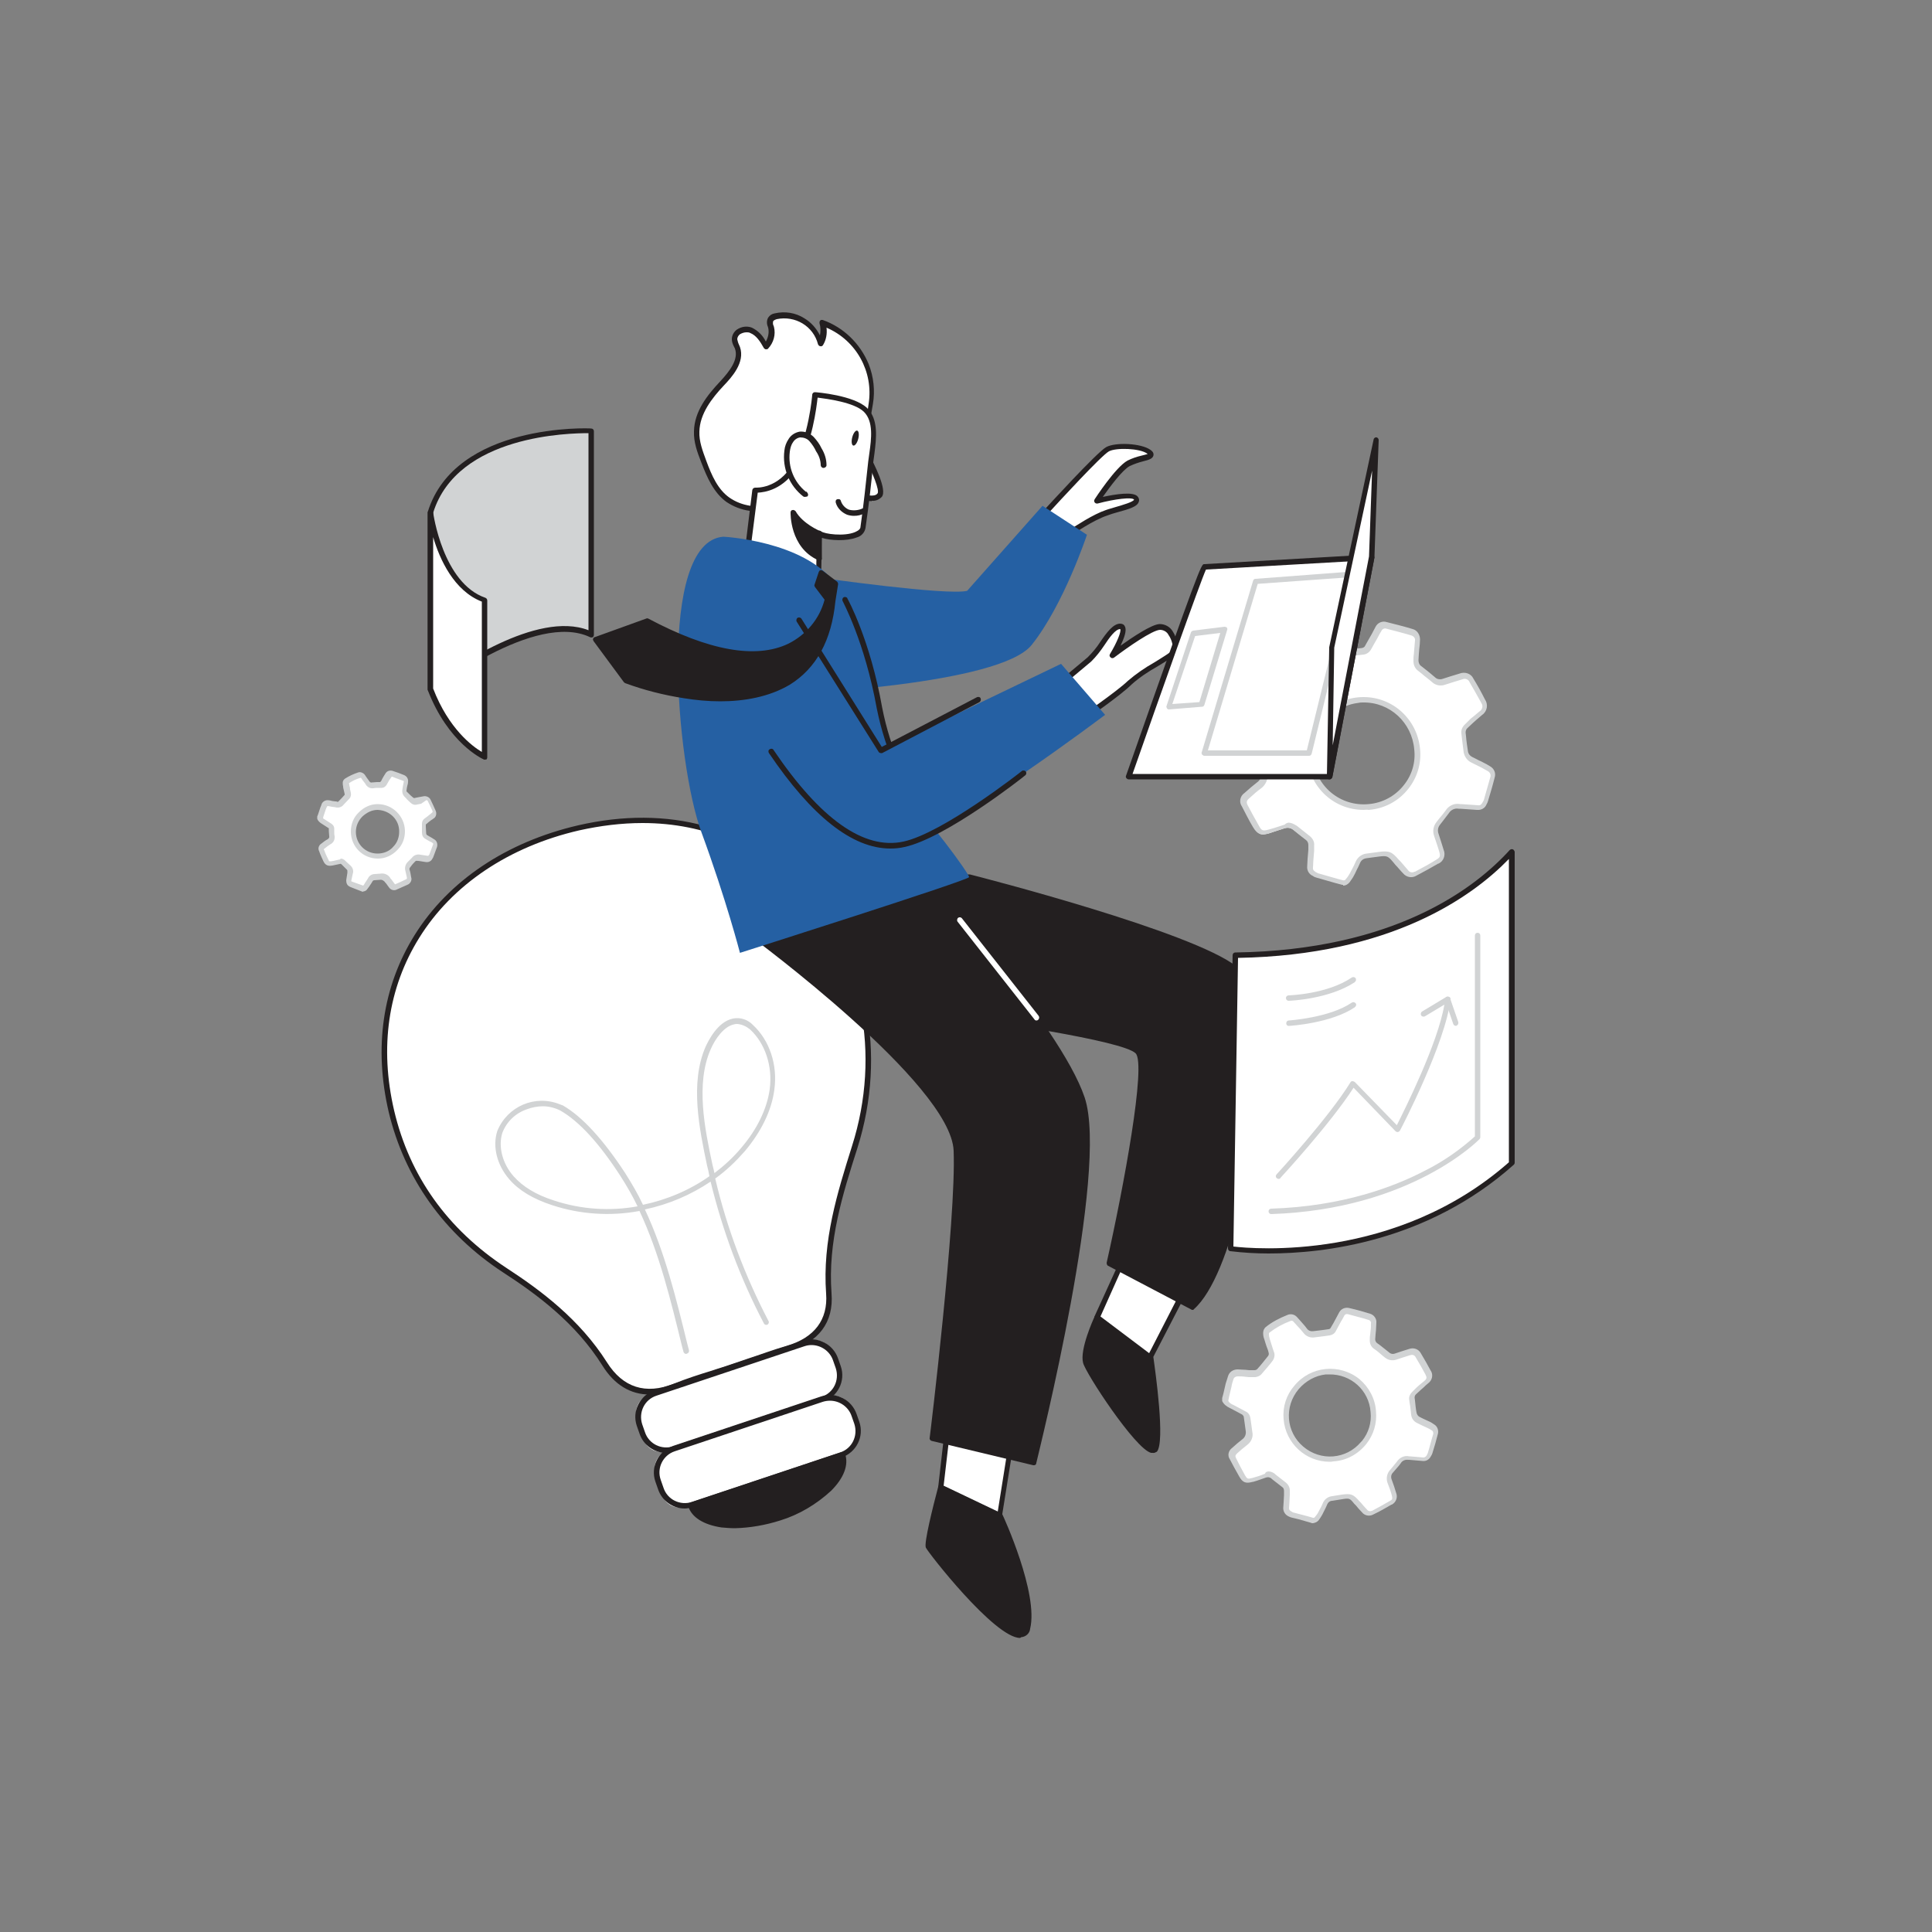 <svg transform="scale(1)" version="1.1" id="Layer_1" xmlns="http://www.w3.org/2000/svg" xmlns:xlink="http://www.w3.org/1999/xlink" x="0px" y="0px" viewBox="0 0 500 500" xml:space="preserve" class="show_show__wrapper__graphic__5Waiy "><rect x="0" y="0" width="500" height="500" fill="#808080" stroke="none"/><title>React</title><style type="text/css">
	.st0{fill:#FFFFFF;}
	.st1{fill:#D1D3D4;}
	.st2{fill:#231F20;}
	.st3{fill:#2560a3;}
</style><g id="Gears"><path class="st0" d="M319.5,189.6c0.4-1.5,0.7-3,1.1-4.5c0.2-0.8,0.4-1.6,0.7-2.3c0.3-1,1.2-1.7,2.2-1.6c1.2,0,2.4,0.2,3.6,0.3
		c0.6,0.1,1.3,0.1,1.9,0.1c0.5,0,0.9-0.2,1.3-0.5c1.2-1.4,2.4-2.9,3.6-4.3c0.4-0.6,0.5-1.3,0.2-1.9c-0.4-1.4-0.9-2.8-1.3-4.2
		c-0.2-0.5-0.3-1.1-0.3-1.7c0-0.4,0.2-0.8,0.5-1.1c2.1-1.6,4.3-2.9,6.8-3.8c0.7-0.3,1.6-0.1,2.1,0.6c1,1.2,2.1,2.3,3,3.5
		c0.7,0.9,1.8,1.4,2.9,1.2c1.5-0.2,3.1-0.4,4.7-0.6c0.6-0.1,1.1-0.5,1.3-1c0.5-0.9,0.9-1.8,1.4-2.6s0.8-1.5,1.2-2.2
		c0.4-0.8,1.3-1.2,2.1-0.9c2.2,0.6,4.5,1.1,6.7,1.8c0.9,0.3,1.4,1.1,1.4,2c0,1.2-0.2,2.4-0.3,3.6c0,0.6-0.1,1.1-0.1,1.7
		c0,0.7,0.3,1.5,0.9,1.9c1.2,1,2.5,1.9,3.7,3c0.7,0.6,1.7,0.8,2.6,0.5c1.5-0.5,3-1,4.5-1.4c1-0.4,2.2,0,2.7,1c1,1.8,2,3.6,3,5.4
		c0.7,1,0.5,2.4-0.4,3.1c0,0-0.1,0-0.1,0.1c-0.7,0.7-1.5,1.3-2.3,2c-0.5,0.5-1.1,1-1.6,1.5c-0.4,0.4-0.7,1.1-0.6,1.7
		c0.2,1.6,0.3,3.2,0.6,4.9c0.1,0.9,0.7,1.6,1.5,2c0.9,0.5,1.9,0.9,2.8,1.4c0.6,0.3,1.1,0.6,1.7,0.9c0.8,0.4,1.2,1.4,0.9,2.3
		c-0.6,2-1.1,4-1.7,6c-0.1,0.3-0.2,0.6-0.4,0.9c-0.3,0.7-1,1.1-1.8,1l-4.3-0.3c-0.1,0-0.2,0-0.3,0c-1.2-0.2-2.5,0.3-3.1,1.4
		c-0.7,1-1.5,1.9-2.3,2.9c-0.7,0.9-0.9,2.1-0.5,3.1c0.5,1.3,0.9,2.7,1.3,4s0.2,2.1-1.1,2.8c-1.8,1.1-3.7,2.1-5.6,3.1
		c-0.9,0.6-2,0.4-2.6-0.4c-0.8-0.9-1.6-1.8-2.4-2.8c-1.7-2-2.1-2.1-4.7-1.8l-3,0.4c-1,0.1-1.8,0.7-2.3,1.6c-0.5,1.1-1,2.2-1.6,3.2
		c-0.3,0.6-0.6,1.1-1,1.6c-0.4,0.5-1,0.7-1.6,0.6c-2.1-0.6-4.2-1.2-6.3-1.8c-0.3-0.1-0.6-0.2-0.8-0.4c-0.7-0.3-1.1-1-1-1.7
		c0.1-1.4,0.2-2.8,0.3-4.2c0-0.4,0-0.9,0-1.3c0-0.7-0.3-1.4-0.9-1.8c-1.2-0.9-2.4-1.9-3.6-2.8c-0.7-0.6-1.6-0.7-2.5-0.4
		c-1.3,0.4-2.7,0.9-4,1.3h-0.1c-1.8,0.5-2.4,0.3-3.3-1.3c-1-1.8-2-3.6-2.9-5.4c-0.6-0.8-0.4-2,0.4-2.6c0,0,0.1,0,0.1-0.1
		c1-0.9,2.1-1.8,3.1-2.7c1.1-0.8,1.6-2.1,1.4-3.4c-0.2-1.4-0.4-2.9-0.6-4.4c-0.1-0.6-0.4-1.2-1-1.4c-1.3-0.7-2.6-1.3-3.9-2
		c-0.9-0.3-1.6-1-2.1-1.8c0-0.2,0-0.4,0-0.5L319.5,189.6z M366.7,193.8c-0.6-7.6-7.4-13.3-15-12.7c-0.1,0-0.1,0-0.2,0
		c-7.5,0.9-13,7.5-12.5,15.1c0.7,7.6,7.3,13.2,14.9,12.6C362.9,208,367.6,199.9,366.7,193.8L366.7,193.8z"></path><path class="st1" d="M347.6,229c-0.2,0-0.4,0-0.6-0.1l-1.5-0.4l-4.9-1.4c-0.3-0.1-0.6-0.2-0.8-0.4c-1-0.4-1.6-1.4-1.5-2.5l0.1-1.9
		l0.2-2.4c0-0.4,0-0.8,0-1.2c0-0.5-0.2-1-0.6-1.3c-1.2-0.9-2.3-1.8-3.4-2.7l-0.2-0.1c-0.5-0.4-1.2-0.5-1.8-0.3
		c-0.9,0.3-1.9,0.6-2.8,0.9l-1.2,0.4l-0.2,0.1c-2.1,0.6-3,0.2-4.1-1.6s-2.1-3.9-2.9-5.4c-0.8-1.1-0.5-2.7,0.7-3.5
		c1.2-1.1,2.2-1.9,3.2-2.7c0.9-0.6,1.3-1.7,1.1-2.7c-0.1-0.9-0.3-1.8-0.4-2.7c-0.1-0.6-0.1-1.1-0.2-1.6c0-0.4-0.3-0.7-0.6-0.9
		l-1.5-0.8l-2.3-1.2c-1-0.4-1.9-1.2-2.4-2.2c0-0.1,0-0.1,0-0.2l0-0.5c0-0.1,0-0.2,0-0.2l0.3-1.2c0.3-1.1,0.5-2.2,0.8-3.4
		c0.2-0.8,0.5-1.6,0.7-2.4c0.3-1.3,1.5-2.2,2.9-2.1c0.8,0,1.6,0.1,2.4,0.2c0.4,0,0.8,0.1,1.2,0.1h0.5c0.4,0,0.9,0,1.3,0
		c0.3,0,0.6-0.1,0.8-0.3c1.3-1.5,2.5-3,3.6-4.3c0.2-0.4,0.3-0.9,0.1-1.3c-0.2-0.6-0.4-1.2-0.6-1.9c-0.2-0.8-0.5-1.6-0.7-2.3
		c-0.2-0.6-0.3-1.2-0.3-1.9c0-0.6,0.3-1.3,0.7-1.7c2.1-1.7,4.5-3,7-3.9c1-0.4,2.2-0.1,2.9,0.8c0.4,0.4,0.7,0.8,1.1,1.2
		c0.7,0.8,1.3,1.5,2,2.3c0.5,0.7,1.4,1.1,2.2,0.9c1-0.2,2-0.3,3-0.4l1.6-0.2c0.4-0.1,0.7-0.3,0.8-0.6c0.3-0.5,0.6-1.1,0.9-1.6
		l0.8-1.4c0.3-0.6,0.7-1.3,1-1.9c0.5-1,1.7-1.6,2.9-1.2c2.7,0.7,4.8,1.2,6.7,1.8c1.2,0.3,1.9,1.5,1.9,2.7c0,0.8-0.1,1.7-0.2,2.5
		c0,0.4-0.1,0.8-0.1,1.2s-0.1,1.1-0.1,1.7c0,0.5,0.2,1.1,0.6,1.4l0.9,0.7c1,0.8,1.9,1.5,2.8,2.3c0.5,0.5,1.3,0.6,1.9,0.4l2.2-0.7
		l2.3-0.7c1.3-0.5,2.9,0,3.5,1.3c1.1,1.8,2.1,3.6,3,5.4c0.9,1.3,0.6,3.1-0.7,4c-0.5,0.4-0.9,0.8-1.4,1.2l-0.9,0.8
		c-0.5,0.5-1.1,1-1.6,1.5c-0.3,0.3-0.4,0.7-0.4,1.1l0.1,0.9c0.1,1.3,0.3,2.6,0.5,3.9c0.1,0.7,0.5,1.2,1.1,1.5l1.2,0.6
		c0.5,0.3,1.1,0.5,1.6,0.8c0.6,0.3,1.2,0.6,1.8,1c1.1,0.6,1.6,1.8,1.2,3c-0.5,2-1.1,4-1.7,6c-0.1,0.3-0.2,0.6-0.4,0.9
		c-0.4,1-1.4,1.5-2.5,1.4l-4.3-0.3c-0.1,0-0.2,0-0.4,0c-1-0.2-2,0.3-2.5,1.1c-0.5,0.7-1.1,1.4-1.6,2.1c-0.2,0.3-0.5,0.6-0.7,0.9
		c-0.6,0.7-0.7,1.6-0.4,2.4c0.5,1.5,0.9,2.8,1.3,4.1c0.6,1.4,0,3-1.3,3.6c0,0,0,0-0.1,0c-1.7,1-3.5,2-5.6,3.1
		c-1.1,0.7-2.6,0.5-3.5-0.6c-0.7-0.7-1.3-1.5-2-2.2l-0.4-0.5c-1.5-1.8-1.7-1.9-4-1.6l-3,0.4c-0.8,0.1-1.4,0.5-1.7,1.2l-0.5,1.1
		c-0.4,0.7-0.7,1.5-1.1,2.2c-0.3,0.6-0.7,1.1-1.1,1.7c-0.4,0.5-1,0.9-1.7,0.9L347.6,229z M333.4,212.9c0.7,0,1.4,0.3,2,0.7l0.2,0.1
		c1.1,0.9,2.3,1.8,3.4,2.7c0.7,0.6,1.2,1.4,1.1,2.4c0,0.4,0,0.9,0,1.4l-0.2,2.4l-0.1,1.9c-0.1,0.5,0.2,0.9,0.6,1.1l0.1,0.1
		c0.2,0.1,0.4,0.2,0.6,0.3l4.9,1.4l1.5,0.4c0.3,0.1,0.7,0,0.8-0.3c0.4-0.4,0.7-0.9,1-1.4c0.4-0.7,0.7-1.4,1.1-2.1l0.5-1.1
		c0.5-1.1,1.6-1.9,2.8-2l3-0.4c2.8-0.4,3.5-0.1,5.3,2l0.5,0.5c0.6,0.7,1.3,1.5,1.9,2.2c0.4,0.6,1.1,0.7,1.7,0.4c0,0,0,0,0.1,0
		c2.1-1.1,3.9-2.1,5.5-3.1c1-0.6,1.1-0.9,0.8-2s-0.8-2.5-1.3-4c-0.5-1.3-0.3-2.7,0.6-3.8l0.7-0.9c0.5-0.6,1.1-1.3,1.6-2
		c0.8-1.3,2.3-2,3.8-1.7h0.3l4.3,0.3c0.5,0.1,0.9-0.2,1.1-0.6c0.1-0.2,0.3-0.5,0.4-0.7c0.6-2,1.1-4,1.7-6c0.2-0.6-0.1-1.2-0.6-1.5
		c-0.5-0.3-1.1-0.6-1.6-0.9l-1.6-0.8l-1.2-0.6c-1-0.5-1.7-1.5-1.9-2.6c-0.2-1.3-0.3-2.6-0.5-4l-0.1-0.9c-0.1-0.8,0.2-1.6,0.8-2.2
		c0.5-0.5,1.1-1.1,1.6-1.6l1-0.8c0.5-0.4,0.9-0.8,1.3-1.1c0.7-0.4,1-1.4,0.5-2.1c0-0.1-0.1-0.1-0.1-0.2c-1-1.8-2-3.6-3-5.3
		c-0.3-0.7-1.1-1-1.8-0.7c0,0,0,0,0,0l-2.3,0.7l-2.2,0.7c-1.1,0.4-2.4,0.2-3.3-0.6c-0.9-0.8-1.9-1.5-2.8-2.3l-0.9-0.7
		c-0.8-0.6-1.2-1.5-1.2-2.5c0-0.6,0-1.2,0.1-1.8c0-0.4,0.1-0.8,0.1-1.2c0.1-0.8,0.1-1.6,0.2-2.3c0.1-0.6-0.3-1.1-0.8-1.3
		c-1.9-0.6-4-1.1-6.6-1.8c-0.5-0.2-1.1,0.1-1.3,0.6c-0.4,0.6-0.7,1.2-1,1.8l-0.8,1.4c-0.3,0.5-0.6,1.1-0.9,1.6
		c-0.4,0.7-1.1,1.2-1.9,1.3l-1.7,0.2c-1,0.1-2,0.2-3,0.4c-1.4,0.3-2.7-0.3-3.6-1.4c-0.6-0.8-1.3-1.5-1.9-2.2l-1.1-1.2
		c-0.3-0.4-0.9-0.6-1.3-0.4c-2.4,0.9-4.6,2.2-6.6,3.7c-0.1,0.2-0.2,0.4-0.2,0.6c0,0.5,0.1,1,0.3,1.5c0.2,0.8,0.5,1.5,0.7,2.3
		c0.2,0.6,0.4,1.2,0.6,1.9c0.3,0.9,0.2,1.8-0.4,2.5c-1,1.3-2.3,2.9-3.6,4.4c-0.5,0.4-1.1,0.7-1.7,0.8c-0.5,0.1-1.1,0.1-1.6,0h-0.5
		l-1.2-0.1c-0.8-0.1-1.5-0.1-2.3-0.2c-0.7,0-1.3,0.5-1.5,1.1c-0.2,0.8-0.5,1.5-0.7,2.3c-0.3,1.1-0.6,2.2-0.8,3.3l-0.3,1.1v0.3
		c0.4,0.6,1,1.1,1.7,1.4l2.3,1.2l1.5,0.8c0.8,0.4,1.3,1.1,1.4,2c0.1,0.6,0.1,1.1,0.2,1.6c0.1,0.9,0.2,1.8,0.4,2.7
		c0.3,1.5-0.4,3.1-1.6,4c-1,0.7-2,1.6-3.1,2.6c-0.7,0.6-0.8,1-0.4,1.8c0.8,1.5,1.8,3.4,2.9,5.3c0.7,1.3,1,1.4,2.5,1l1.4-0.4
		c0.9-0.3,1.9-0.6,2.8-0.9C332.7,213.1,333.1,213,333.4,212.9L333.4,212.9z M352.9,209.6c-8.1,0-14.6-6.5-14.6-14.6
		s6.5-14.6,14.6-14.6c7.6,0,13.9,5.8,14.6,13.4c0.4,3.7-0.7,7.4-3,10.3c-2.5,3.2-6.2,5.2-10.3,5.5
		C353.7,209.5,353.3,209.6,352.9,209.6L352.9,209.6z M352.8,181.8c-0.4,0-0.8,0-1.2,0.1c-3.4,0.4-6.5,2.1-8.7,4.7
		c-2.3,2.7-3.4,6.1-3.1,9.6c0.7,7.3,7.1,12.6,14.4,11.9c3.6-0.3,6.9-2.1,9.1-4.9c2.1-2.6,3.1-5.9,2.7-9.3l0,0
		C365.4,187,359.7,181.7,352.8,181.8L352.8,181.8z"></path><path class="st0" d="M82.8,211.5c0.2-0.7,0.4-1.3,0.7-2c0.1-0.3,0.3-0.7,0.4-1c0.2-0.4,0.6-0.7,1.1-0.6c0.5,0.1,1.1,0.2,1.6,0.3
		c0.3,0.1,0.6,0.1,0.9,0.1c0.2,0,0.4-0.1,0.6-0.2c0.6-0.6,1.2-1.2,1.8-1.8c0.2-0.2,0.3-0.6,0.2-0.9c-0.1-0.6-0.3-1.3-0.4-1.9
		c-0.1-0.3-0.1-0.5-0.1-0.8c0-0.2,0.1-0.4,0.2-0.5c1-0.7,2.1-1.2,3.2-1.5c0.3-0.1,0.7,0,0.9,0.3c0.4,0.6,0.8,1.1,1.2,1.7
		c0.3,0.4,0.8,0.7,1.3,0.6c0.7-0.1,1.4-0.1,2.2-0.1c0.3,0,0.5-0.2,0.7-0.4l0.8-1.1c0.2-0.3,0.4-0.7,0.7-1c0.2-0.3,0.6-0.5,1-0.3
		c1,0.3,2,0.7,3,1.1c0.4,0.2,0.6,0.5,0.5,0.9c-0.1,0.6-0.2,1.1-0.3,1.6c0,0.3-0.1,0.5-0.1,0.8c0,0.3,0.1,0.7,0.3,0.9
		c0.5,0.5,1,1,1.6,1.5c0.3,0.3,0.7,0.4,1.2,0.3c0.7-0.1,1.4-0.3,2.1-0.5c0.5-0.1,1,0.1,1.2,0.6c0.4,0.8,0.8,1.7,1.2,2.6
		c0.3,0.5,0.2,1.1-0.3,1.4c0,0,0,0-0.1,0c-0.4,0.3-0.8,0.5-1.1,0.8s-0.5,0.4-0.8,0.6c-0.2,0.2-0.3,0.4-0.3,0.7c0,0.7,0,1.5,0.1,2.2
		c0,0.4,0.2,0.8,0.6,1l1.2,0.7c0.3,0.1,0.5,0.3,0.7,0.5c0.4,0.2,0.5,0.7,0.3,1.1c-0.3,0.9-0.7,1.8-1,2.7c-0.1,0.1-0.1,0.3-0.2,0.4
		c-0.2,0.3-0.5,0.5-0.8,0.4l-1.9-0.3h-0.1c-0.6-0.1-1.1,0.1-1.5,0.5c-0.4,0.4-0.8,0.8-1.2,1.2c-0.4,0.4-0.5,0.9-0.4,1.4
		c0.2,0.6,0.3,1.2,0.4,1.9c0.2,0.5,0,1-0.5,1.2c0,0-0.1,0-0.1,0c-0.9,0.4-1.8,0.8-2.7,1.2c-0.4,0.2-0.9,0.1-1.2-0.3
		c-0.3-0.4-0.7-0.9-1-1.3c-0.7-1-0.9-1.1-2.1-1l-1.4,0.1c-0.4,0-0.9,0.3-1.1,0.6c-0.3,0.5-0.6,0.9-0.8,1.4c-0.2,0.2-0.3,0.5-0.5,0.7
		c-0.2,0.2-0.5,0.3-0.7,0.2l-2.8-1c-0.1-0.1-0.2-0.1-0.4-0.2c-0.3-0.2-0.5-0.5-0.4-0.8c0.1-0.6,0.2-1.3,0.3-1.9c0-0.2,0-0.4,0.1-0.6
		c0-0.3-0.1-0.6-0.3-0.9l-1.5-1.4c-0.3-0.3-0.7-0.4-1.1-0.3l-1.9,0.4h-0.1c-0.8,0.1-1.1,0-1.4-0.7s-0.8-1.7-1.1-2.6
		c-0.2-0.4-0.1-0.9,0.3-1.1c0,0,0,0,0,0c0.5-0.4,1-0.8,1.5-1.1c0.5-0.3,0.8-0.9,0.8-1.5c0-0.7-0.1-1.3-0.1-2c0-0.3-0.2-0.5-0.4-0.7
		c-0.6-0.4-1.1-0.7-1.7-1.1c-0.4-0.2-0.7-0.5-0.9-0.9L82.8,211.5L82.8,211.5z M104,215.2c0-3.5-2.8-6.3-6.3-6.3c0,0,0,0-0.1,0
		c-3.4,0.1-6.2,2.9-6.2,6.4c0,3.5,2.8,6.3,6.3,6.3C101.2,221.5,104,218.7,104,215.2L104,215.2z"></path><path class="st1" d="M94.1,230.8c-0.2,0-0.3,0-0.5-0.1l-2.8-1.1c-0.2-0.1-0.3-0.1-0.4-0.2c-0.6-0.3-0.8-0.9-0.8-1.6l0.3-1.9
		c0-0.2,0-0.3,0-0.5c0-0.1,0-0.2-0.1-0.3l-1.2-1.2l-0.2-0.2c-0.1-0.1-0.3-0.2-0.5-0.1l-1.4,0.3l-0.5,0.1c-1.2,0.2-1.8-0.1-2.3-1.1
		c-0.4-0.9-0.8-1.7-1.1-2.6c-0.4-0.7-0.1-1.6,0.6-2c0.5-0.4,1-0.8,1.6-1.1c0.3-0.2,0.5-0.5,0.4-0.8c0-0.4-0.1-0.9-0.1-1.3v-0.7
		c0-0.1,0-0.1-0.1-0.1l-1.7-1.1c-0.5-0.3-1-0.7-1.2-1.3c0-0.1,0-0.1,0-0.2v-0.2c0-0.1,0-0.2,0-0.2l0.2-0.5l0.5-1.5
		c0.1-0.4,0.3-0.7,0.4-1.1c0.2-0.7,1-1.2,1.7-1.1c0.4,0,0.7,0.1,1.1,0.2l0.8,0.1c0.2,0,0.3,0,0.5,0.1c0.1,0,0.1,0,0.2,0
		c0.6-0.6,1.2-1.2,1.7-1.8c0-0.1,0-0.2,0-0.2l-0.2-0.9c-0.1-0.4-0.2-0.7-0.2-1.1c-0.1-0.3-0.1-0.7-0.1-1c0-0.4,0.3-0.8,0.6-1
		c1.1-0.7,2.2-1.2,3.4-1.6c0.6-0.2,1.3,0.1,1.7,0.6l0.4,0.6c0.3,0.4,0.6,0.8,0.8,1.1c0.1,0.2,0.4,0.4,0.6,0.3l1.4-0.1h0.8
		c0.2-0.2,0.4-0.5,0.5-0.8l0.4-0.7c0.2-0.3,0.3-0.5,0.5-0.8c0.4-0.6,1.1-0.8,1.8-0.6c1,0.3,2,0.7,3,1.1c0.7,0.3,1.1,1,1,1.7
		c0,0.4-0.1,0.8-0.2,1.1l-0.1,0.5c0,0.2-0.1,0.5-0.1,0.7c0,0.1,0,0.3,0.1,0.3l0.4,0.4c0.4,0.4,0.8,0.8,1.2,1.1
		c0.1,0.1,0.3,0.2,0.5,0.1l1-0.2l1.1-0.2c0.8-0.2,1.7,0.2,2,1c0.4,0.8,0.8,1.7,1.2,2.6c0.4,0.8,0.2,1.8-0.6,2.2
		c-0.2,0.2-0.5,0.3-0.7,0.5l-0.4,0.3c-0.2,0.2-0.5,0.4-0.7,0.6c-0.1,0-0.1,0.1-0.1,0.2v0.5l0.1,1.7c0,0.2,0.1,0.3,0.2,0.4l0.5,0.3
		l0.7,0.4c0.3,0.2,0.5,0.3,0.8,0.5c0.6,0.4,0.8,1.2,0.6,1.9c-0.3,0.9-0.7,1.8-1,2.7c-0.1,0.2-0.2,0.3-0.3,0.5
		c-0.3,0.5-0.9,0.8-1.6,0.7l-1.9-0.3h-0.2c-0.3-0.1-0.6,0-0.8,0.3c-0.3,0.3-0.6,0.6-0.8,0.9l-0.3,0.4c-0.2,0.2-0.3,0.5-0.2,0.7
		c0.2,0.6,0.3,1.3,0.4,1.9c0.3,0.8-0.2,1.7-1,2c-0.9,0.4-1.8,0.8-2.7,1.2c-0.7,0.4-1.6,0.1-2-0.5c-0.3-0.4-0.6-0.8-0.8-1.1l-0.2-0.2
		c-0.3-0.5-0.9-0.8-1.4-0.7l-1.4,0.1c-0.2,0-0.4,0.1-0.5,0.3l-0.3,0.5c-0.2,0.3-0.4,0.6-0.6,0.9c-0.2,0.3-0.4,0.5-0.6,0.8
		c-0.3,0.3-0.6,0.4-1,0.4L94.1,230.8z M88.1,222.2c0.5,0,0.9,0.2,1.2,0.5l0.2,0.2l1.3,1.2c0.4,0.4,0.6,0.9,0.6,1.4
		c0,0.2,0,0.4-0.1,0.6l-0.4,1.9c0,0.1,0,0.1,0.1,0.1l0.2,0.1l2.8,1c0.2-0.2,0.3-0.4,0.4-0.6c0.2-0.3,0.4-0.6,0.6-0.9l0.3-0.5
		c0.3-0.6,1-1,1.7-1l1.4-0.1c1.1-0.2,2.2,0.3,2.7,1.3l0.2,0.2c0.3,0.4,0.5,0.7,0.8,1.1c0.2,0.2,0.2,0.2,0.3,0.1
		c0.9-0.4,1.8-0.8,2.6-1.2c0.1,0,0.2-0.1,0.3-0.2l0,0c0-0.1,0-0.2,0-0.3c-0.1-0.6-0.3-1.2-0.4-1.8c-0.2-0.7,0-1.5,0.5-2.1l0.4-0.4
		c0.3-0.3,0.5-0.5,0.8-0.8c0.5-0.7,1.4-1,2.2-0.8l2,0.3c0,0,0.1,0,0.1-0.1c0.1-0.1,0.1-0.2,0.2-0.2c0.3-0.9,0.7-1.8,1-2.7
		c0-0.1,0.1-0.1-0.1-0.3c-0.2-0.2-0.4-0.3-0.7-0.4l-0.7-0.4l-0.5-0.3c-0.6-0.3-0.9-0.9-0.9-1.6c0-0.6,0-1.2,0-1.8v-0.5
		c0-0.5,0.2-1,0.6-1.3c0.3-0.2,0.5-0.4,0.8-0.6l0.5-0.4l0.6-0.5c0.3-0.2,0.3-0.3,0.2-0.6c-0.4-0.9-0.8-1.7-1.2-2.5
		c-0.1-0.2-0.1-0.2-0.4-0.2L109,208l-1,0.2c-0.7,0.2-1.3,0-1.8-0.5c-0.4-0.4-0.8-0.7-1.1-1.1l-0.4-0.4c-0.4-0.4-0.6-0.9-0.6-1.5
		c0-0.3,0.1-0.6,0.1-0.8l0.1-0.6c0.1-0.3,0.1-0.7,0.2-1c0-0.2,0-0.2-0.1-0.2c-1-0.4-2-0.7-2.9-1.1c-0.1,0-0.1,0-0.2,0.1
		s-0.3,0.5-0.5,0.7l-0.4,0.7l-0.4,0.7c-0.3,0.4-0.7,0.7-1.2,0.7h-0.8c-0.4,0-0.9,0-1.4,0.1c-0.8,0.1-1.5-0.3-1.9-0.9
		c-0.2-0.4-0.5-0.7-0.8-1.1l-0.4-0.6c-0.1-0.1-0.1-0.1-0.2-0.1c-1.1,0.3-2.1,0.8-3,1.4c0.1,0.2,0.1,0.4,0.1,0.5
		c0.1,0.4,0.2,0.7,0.2,1.1l0.2,0.9c0.1,0.5,0,1.1-0.4,1.5c-0.6,0.6-1.2,1.3-1.8,1.9c-0.3,0.2-0.7,0.4-1.1,0.4c-0.3,0-0.5,0-0.8-0.1
		l-0.8-0.1c-0.3-0.1-0.7-0.1-1-0.2c-0.1,0-0.2,0-0.3,0.2s-0.3,0.6-0.4,1l-0.5,1.5l-0.1,0.4c0.1,0.2,0.3,0.3,0.5,0.4l1.7,1.1
		c0.4,0.3,0.7,0.7,0.7,1.2v0.8c0,0.4,0,0.8,0.1,1.2c0.1,0.9-0.3,1.7-1.1,2.1c-0.5,0.3-1,0.7-1.5,1.1c-0.1,0.1-0.2,0.1-0.2,0.2
		c0,0.1,0,0.1,0.1,0.2c0.3,0.9,0.7,1.7,1.1,2.5c0.1,0.3,0.2,0.4,0.2,0.4c0.2,0,0.3,0,0.5,0l0.6-0.1l1.3-0.3c0.2,0,0.3-0.1,0.5-0.1
		L88.1,222.2z M97.8,222.2L97.8,222.2c-3.9,0-7-3.1-7-7c0-1.9,0.7-3.7,2.1-5c1.3-1.3,3-2.1,4.8-2.1l0,0c3.9,0,7,3.1,7.1,6.9
		c0,0,0,0.1,0,0.1c0,1.8-0.6,3.5-1.9,4.8C101.5,221.4,99.7,222.2,97.8,222.2L97.8,222.2z M97.7,209.6c-1.5,0-2.8,0.7-3.9,1.7
		c-1.1,1.1-1.7,2.5-1.7,4c0,3.1,2.5,5.6,5.6,5.6l0,0c1.6,0,3.1-0.6,4.1-1.8c1-1,1.5-2.4,1.5-3.8l0,0
		C103.4,212.2,100.9,209.7,97.7,209.6C97.7,209.6,97.7,209.6,97.7,209.6L97.7,209.6z M104.8,215.2L104.8,215.2z"></path><path class="st0" d="M316.9,362c0.3-1.2,0.6-2.5,0.9-3.7c0.2-0.6,0.4-1.3,0.6-1.9c0.2-0.8,1-1.4,1.8-1.3c1,0,2,0.1,2.9,0.2
		c0.5,0.1,1,0.1,1.6,0.1c0.4,0,0.7-0.2,1-0.4c1-1.1,2-2.3,2.9-3.5c0.3-0.4,0.4-1,0.2-1.5c-0.4-1.1-0.7-2.3-1.1-3.4
		c-0.1-0.4-0.2-0.9-0.2-1.4c0-0.3,0.1-0.7,0.4-0.9c1.7-1.3,3.5-2.4,5.5-3.1c0.6-0.3,1.3-0.1,1.7,0.5c0.8,1,1.7,1.9,2.5,2.8
		c0.5,0.8,1.5,1.1,2.4,1c1.3-0.2,2.5-0.3,3.8-0.5c0.5-0.1,0.9-0.4,1.1-0.8c0.4-0.7,0.8-1.4,1.1-2.2s0.7-1.2,1-1.8
		c0.3-0.6,1-0.9,1.7-0.8c1.8,0.5,3.6,0.9,5.4,1.5c0.7,0.2,1.2,0.9,1.1,1.6c0,1-0.1,2-0.2,3c0,0.5-0.1,0.9-0.1,1.4
		c0,0.6,0.2,1.2,0.7,1.6c1,0.8,2,1.6,3,2.4c0.6,0.5,1.4,0.7,2.1,0.4c1.2-0.4,2.5-0.8,3.7-1.2c0.8-0.4,1.8,0,2.2,0.8
		c0.9,1.4,1.7,2.9,2.5,4.4c0.6,0.8,0.4,1.9-0.4,2.5c0,0,0,0-0.1,0c-0.6,0.6-1.3,1.1-1.9,1.6c-0.5,0.4-0.9,0.8-1.3,1.2
		c-0.4,0.4-0.5,0.9-0.5,1.4c0.1,1.3,0.3,2.6,0.5,4c0.1,0.7,0.5,1.4,1.2,1.7c0.8,0.4,1.5,0.7,2.3,1.1c0.5,0.2,0.9,0.5,1.4,0.8
		c0.7,0.4,1,1.1,0.8,1.8c-0.5,1.6-0.9,3.3-1.4,4.9c-0.1,0.2-0.2,0.5-0.3,0.7c-0.2,0.6-0.8,0.9-1.4,0.8l-3.5-0.3c-0.1,0-0.2,0-0.3,0
		c-1-0.2-2,0.3-2.5,1.1c-0.6,0.8-1.2,1.6-1.9,2.4c-0.6,0.7-0.8,1.7-0.4,2.5c0.4,1.1,0.8,2.2,1.1,3.3c0.4,0.8,0.1,1.8-0.7,2.2
		c-0.1,0-0.1,0.1-0.2,0.1c-1.5,0.9-3,1.7-4.5,2.5c-0.7,0.5-1.6,0.3-2.1-0.4c-0.7-0.7-1.3-1.5-2-2.2c-1.4-1.6-1.7-1.8-3.8-1.5
		l-2.5,0.4c-0.8,0.1-1.5,0.6-1.9,1.3c-0.4,0.9-0.8,1.8-1.3,2.6c-0.2,0.4-0.5,0.9-0.9,1.3c-0.3,0.4-0.8,0.6-1.3,0.5
		c-1.7-0.5-3.5-1-5.2-1.4c-0.2-0.1-0.5-0.2-0.7-0.3c-0.6-0.2-0.9-0.8-0.8-1.4c0.1-1.1,0.2-2.3,0.3-3.5c0-0.4,0-0.7,0-1
		c0-0.6-0.3-1.1-0.7-1.5c-1-0.8-2-1.5-2.9-2.3c-0.6-0.5-1.3-0.6-2-0.3c-1.1,0.4-2.2,0.7-3.3,1.1h-0.1c-1.4,0.4-1.9,0.2-2.7-1
		s-1.6-2.9-2.4-4.4c-0.5-0.7-0.3-1.6,0.4-2.1c0,0,0,0,0,0c0.8-0.8,1.7-1.5,2.6-2.2c0.9-0.6,1.3-1.7,1.1-2.8
		c-0.2-1.2-0.3-2.4-0.5-3.6c0-0.5-0.4-0.9-0.8-1.2c-1-0.5-2.1-1.1-3.1-1.6c-0.7-0.3-1.3-0.8-1.7-1.5
		C316.8,362.4,316.8,362.2,316.9,362L316.9,362z M355.4,365.4c-0.5-6.2-6-10.9-12.2-10.4c0,0-0.1,0-0.1,0
		c-6.1,0.7-10.6,6.1-10.1,12.3c0.6,6.2,6,10.8,12.1,10.3c6.2-0.5,10.8-5.8,10.4-12C355.4,365.5,355.3,365.4,355.4,365.4L355.4,365.4
		z"></path><path class="st1" d="M339.8,394.2c-0.2,0-0.4,0-0.5-0.1l-1.4-0.4c-1.3-0.4-2.5-0.7-3.8-1c-0.3-0.1-0.5-0.2-0.7-0.3
		c-0.8-0.4-1.3-1.2-1.3-2.1l0.1-1.5c0-0.6,0.1-1.3,0.1-1.9c0-0.3,0-0.6,0-1c0-0.4-0.1-0.8-0.4-1c-0.9-0.7-1.8-1.4-2.7-2.1l-0.2-0.2
		c-0.4-0.3-0.9-0.4-1.4-0.2l-2.3,0.8l-1,0.3l-0.1,0c-1.8,0.5-2.6,0.2-3.5-1.4s-1.8-3.2-2.4-4.4c-0.7-1-0.4-2.3,0.6-3
		c1-0.9,1.8-1.6,2.6-2.2c0.7-0.5,1-1.3,0.9-2.1c-0.1-0.7-0.2-1.5-0.3-2.2l-0.2-1.4c0-0.3-0.2-0.5-0.4-0.7l-1.3-0.7l-1.9-1
		c-0.9-0.4-1.6-1-2-1.8c0-0.1,0-0.1,0-0.2v-0.4c0-0.1,0-0.2,0-0.2l0.3-1.1c0.2-0.9,0.4-1.7,0.6-2.6c0.2-0.6,0.4-1.3,0.6-1.9
		c0.3-1.1,1.3-1.8,2.5-1.8c0.6,0,1.3,0.1,2,0.1l1,0.1h0.4c0.3,0,0.7,0,1,0c0.2,0,0.4-0.1,0.6-0.2c1.1-1.2,2.1-2.5,2.9-3.5
		c0.2-0.3,0.2-0.6,0.1-0.9c-0.1-0.5-0.3-1-0.5-1.5s-0.4-1.3-0.6-1.9c-0.2-0.5-0.3-1-0.3-1.6c0-0.6,0.2-1.1,0.6-1.5
		c1.7-1.4,3.7-2.4,5.7-3.2c0.9-0.4,1.9-0.1,2.5,0.6l0.9,1c0.5,0.6,1.1,1.2,1.6,1.9c0.4,0.6,1.1,0.8,1.7,0.7c0.8-0.1,1.6-0.2,2.5-0.3
		l1.4-0.2c0.3,0,0.5-0.2,0.6-0.4c0.2-0.4,0.5-0.8,0.7-1.2l0.7-1.3c0.3-0.5,0.5-1,0.8-1.5c0.5-0.9,1.5-1.3,2.5-1.1
		c2.2,0.5,3.9,1,5.5,1.5c1,0.3,1.7,1.3,1.6,2.3c0,0.7-0.1,1.3-0.1,2l-0.1,1c0,0.5-0.1,0.9-0.1,1.3c0,0.4,0.2,0.8,0.5,1l0.7,0.5
		c0.8,0.6,1.6,1.3,2.4,1.9c0.4,0.4,1,0.5,1.5,0.3l1.8-0.6c0.6-0.2,1.3-0.4,1.9-0.6c1.1-0.4,2.4,0,3,1.1c0.9,1.5,1.7,2.9,2.5,4.4
		c0.8,1.1,0.5,2.6-0.6,3.4c-0.4,0.3-0.8,0.7-1.1,1s-0.5,0.4-0.8,0.7c-0.4,0.4-0.9,0.8-1.3,1.2c-0.2,0.2-0.3,0.5-0.3,0.8l0.1,0.8
		c0.1,1,0.2,2.1,0.4,3.1c0.1,0.5,0.4,0.9,0.8,1.1l1,0.5l1.3,0.6c0.5,0.2,1,0.5,1.4,0.8c0.9,0.5,1.3,1.6,1,2.6
		c-0.4,1.6-0.9,3.3-1.4,4.9c-0.1,0.3-0.2,0.5-0.4,0.8c-0.4,0.8-1.2,1.3-2.1,1.2l-3.5-0.3h-0.3c-0.7-0.1-1.5,0.2-1.9,0.9
		c-0.4,0.6-0.9,1.1-1.4,1.7l-0.6,0.7c-0.5,0.5-0.6,1.2-0.3,1.9c0.4,1.1,0.8,2.2,1.1,3.3c0.5,1.2,0,2.5-1.1,3.1c0,0-0.1,0-0.1,0
		c-1.4,0.8-2.9,1.7-4.6,2.5c-1,0.6-2.3,0.4-3-0.5c-0.6-0.6-1.1-1.2-1.6-1.8l-0.4-0.4c-1.2-1.5-1.3-1.5-3.2-1.2l-2.5,0.4
		c-0.6,0-1.1,0.4-1.3,0.9l-0.4,0.9c-0.3,0.6-0.6,1.2-0.9,1.8c-0.3,0.5-0.6,1-0.9,1.4c-0.4,0.5-0.9,0.7-1.5,0.8L339.8,394.2z
		 M328.2,380.8c0.6,0,1.2,0.2,1.7,0.6l0.2,0.2c0.9,0.7,1.8,1.4,2.7,2.1c0.6,0.5,1,1.2,1,2c0,0.4,0,0.7,0,1.1l-0.1,2l-0.1,1.5
		c0,0.2,0,0.5,0.5,0.8c0.2,0.1,0.3,0.2,0.5,0.3l3.8,1l1.4,0.4c0.1,0,0.3,0.1,0.5-0.2c0.3-0.4,0.6-0.7,0.8-1.1
		c0.3-0.6,0.6-1.1,0.9-1.7l0.4-0.9c0.4-0.9,1.3-1.6,2.4-1.7l2.5-0.4c2.4-0.3,2.9-0.1,4.5,1.7l0.4,0.4c0.5,0.6,1,1.2,1.6,1.8
		c0.3,0.4,0.8,0.5,1.2,0.3c0,0,0,0,0.1,0c1.7-0.9,3.1-1.7,4.5-2.5c0.8-0.4,0.8-0.6,0.6-1.5c-0.3-1.1-0.7-2.2-1.1-3.2
		c-0.4-1.1-0.2-2.3,0.5-3.2l0.6-0.7c0.4-0.5,0.9-1.1,1.3-1.6c0.7-1.1,2-1.7,3.2-1.4h0.2l3.5,0.3c0.3,0,0.6-0.2,0.8-0.5
		c0.1-0.2,0.2-0.4,0.3-0.6c0.5-1.6,0.9-3.3,1.4-4.9c0.1-0.4,0-0.9-0.5-1.1c-0.4-0.3-0.9-0.5-1.3-0.7s-0.9-0.4-1.3-0.6l-1-0.5
		c-0.9-0.4-1.5-1.2-1.6-2.2c-0.1-1-0.2-2.1-0.4-3.1l-0.1-0.8c-0.1-0.7,0.2-1.4,0.7-1.9c0.4-0.4,0.9-0.9,1.3-1.3l0.8-0.7
		c0.4-0.3,0.7-0.6,1.1-0.9c0.7-0.6,0.7-0.9,0.3-1.7c-0.8-1.5-1.6-2.9-2.5-4.4c-0.2-0.5-0.8-0.8-1.3-0.6c0,0-0.1,0-0.1,0
		c-0.6,0.2-1.3,0.4-1.9,0.6l-1.8,0.6c-1,0.3-2,0.1-2.8-0.5c-0.8-0.6-1.5-1.3-2.3-1.9l-0.7-0.5c-0.7-0.5-1-1.3-1-2.1
		c0-0.5,0-1,0.1-1.5l0.1-1c0.1-0.6,0.1-1.3,0.1-1.9c0.1-0.4-0.2-0.8-0.6-0.9c-1.5-0.5-3.3-0.9-5.4-1.5c-0.4-0.1-0.8,0.1-0.9,0.4
		c-0.3,0.5-0.5,1-0.8,1.4l-0.7,1.3c-0.2,0.4-0.5,0.9-0.7,1.3c-0.3,0.6-0.9,1-1.6,1.1l-1.4,0.2c-0.8,0.1-1.6,0.2-2.4,0.3
		c-1.1,0.2-2.3-0.2-3-1.2c-0.5-0.6-1-1.2-1.6-1.8c-0.3-0.3-0.6-0.7-0.9-1c-0.2-0.3-0.6-0.4-0.9-0.2c-1.9,0.7-3.7,1.7-5.4,3
		c-0.1,0.1-0.1,0.2-0.1,0.4c0,0.4,0.1,0.8,0.2,1.2c0.2,0.6,0.4,1.3,0.6,1.9s0.3,1,0.5,1.5c0.3,0.7,0.1,1.6-0.3,2.2
		c-0.8,1.1-1.9,2.3-3,3.6c-0.4,0.4-0.9,0.6-1.5,0.7c-0.4,0-0.9,0-1.3,0h-0.4l-1-0.1c-0.6-0.1-1.2-0.1-1.9-0.1c-0.5,0-1,0.3-1.1,0.8
		c-0.2,0.6-0.4,1.2-0.5,1.9c-0.2,0.9-0.4,1.7-0.6,2.5l-0.2,1v0.2c0.3,0.5,0.8,0.8,1.3,1l1.9,1l1.3,0.7c0.7,0.3,1.1,1,1.2,1.7
		l0.2,1.4c0.1,0.7,0.2,1.5,0.3,2.2c0.3,1.3-0.3,2.6-1.4,3.4c-0.8,0.6-1.6,1.3-2.5,2.1c-0.5,0.5-0.6,0.7-0.3,1.3
		c0.6,1.2,1.4,2.8,2.3,4.4c0.6,1,0.7,1,1.9,0.7l1-0.3c0.8-0.2,1.5-0.5,2.3-0.8C327.5,380.9,327.9,380.9,328.2,380.8L328.2,380.8z
		 M344.1,378.3c-6.2,0-11.4-4.8-11.9-11c-0.3-3.2,0.7-6.3,2.8-8.7c4.2-5.1,11.7-5.8,16.8-1.7c2.5,2.1,4.1,5.1,4.3,8.3
		c0.3,3.1-0.6,6.1-2.5,8.5c-2.1,2.6-5.1,4.3-8.5,4.5C344.7,378.3,344.4,378.3,344.1,378.3L344.1,378.3z M344,355.7
		c-0.3,0-0.6,0-0.9,0c-2.7,0.3-5.2,1.7-7,3.8c-3.8,4.5-3.3,11.1,1.2,14.9c4.5,3.8,11.1,3.3,14.9-1.2c0.1-0.1,0.2-0.2,0.3-0.3
		c1.7-2.1,2.5-4.8,2.2-7.5l0,0C354.3,359.8,349.6,355.6,344,355.7z"></path></g><g id="Lamp"><path class="st0" d="M188.8,354c-4.7,1.6-9.6,3-14.2,4.8c-7.7,3-13.9,0.9-18.2-5.8c-6.6-10.4-15.7-17.7-25.9-24.3
		c-14.9-9.8-25.2-23.6-29.3-41.1c-8.3-35.2,12.2-65,48.5-73.4c53.4-12.3,86,36.4,71.4,82.7c-4,12.5-7.7,24.6-6.7,37.9
		c0.5,7.4-3.5,12.1-10.7,14.3C198.8,350.5,193.8,352.4,188.8,354L188.8,354z"></path><path class="st2" d="M168.1,360.9c-4.9,0-9.1-2.5-12.2-7.5c-6.9-11-16.9-18.4-25.7-24.1c-15.3-10-25.5-24.4-29.6-41.5
		c-3.9-16.7-1.6-32.5,6.7-45.8c8.8-14.1,23.8-24.1,42.3-28.4c23.4-5.4,44.4,0.4,59.1,16.2c15.8,17.1,20.9,42.9,13.2,67.3
		c-3.8,11.9-7.7,24.2-6.7,37.6c0.6,7.5-3.3,12.7-11.2,15c-3.4,1-6.9,2.2-10.2,3.4c-1.6,0.5-3.1,1.1-4.7,1.6l0,0
		c-1.4,0.5-2.9,0.9-4.3,1.4c-3.2,1-6.6,2.1-9.8,3.4C172.7,360.4,170.4,360.8,168.1,360.9z M166.3,213c-5.5,0-11,0.7-16.4,1.9
		c-18.2,4.2-32.9,14.1-41.4,27.8c-8.1,13-10.3,28.4-6.5,44.7c4,17,13.8,30.7,29,40.7c8.9,5.8,19,13.3,26.1,24.5
		c4.1,6.5,10,8.4,17.3,5.5c3.2-1.3,6.6-2.4,9.9-3.4c1.4-0.5,2.9-0.9,4.3-1.4l4.7-1.6c3.4-1.1,6.8-2.4,10.3-3.4
		c7.2-2.1,10.7-6.8,10.2-13.5c-1-13.7,2.9-26.1,6.7-38.2c7.6-23.9,2.6-49.1-12.9-65.9C196.8,219.1,182.5,213,166.3,213L166.3,213z
		 M188.8,354L188.8,354z"></path><path class="st0" d="M167.8,361.1l41.8-14c2.4-0.8,5.1,0.5,5.9,3l1.8,5.5c0.8,2.4-0.5,5.1-3,5.9l-41.8,14c-2.4,0.8-5.1-0.5-5.9-3
		l-1.8-5.5C164.1,364.6,165.4,361.9,167.8,361.1z"></path><path class="st2" d="M172.4,376c-3.1,0-5.9-2-6.9-5l-0.7-2c-1.3-3.8,0.8-7.9,4.6-9.2l38.3-12.8c3.8-1.3,7.9,0.8,9.2,4.6l0.7,2
		c1.3,3.8-0.8,7.9-4.6,9.2l0,0l-38.3,12.8C173.9,375.9,173.1,376,172.4,376L172.4,376z M210,348.1c-0.6,0-1.2,0.1-1.8,0.3
		l-38.3,12.8c-3.1,1-4.7,4.3-3.7,7.4l0.7,2c1,3.1,4.3,4.7,7.4,3.7c0,0,0,0,0,0l38.3-12.8c3.1-1,4.7-4.3,3.7-7.4c0,0,0,0,0,0l-0.7-2
		C214.8,349.7,212.5,348.1,210,348.1L210,348.1z M212.7,362.1L212.7,362.1z"></path><path class="st0" d="M172.6,375.5l41.8-14c2.4-0.8,5.1,0.5,5.9,3l1.8,5.5c0.8,2.4-0.5,5.1-3,5.9l-41.8,14c-2.4,0.8-5.1-0.5-5.9-3
		l-1.8-5.5C168.9,379,170.2,376.3,172.6,375.5z"></path><path class="st2" d="M177.2,390.4c-3.1,0-5.9-2-6.9-5l-0.7-2c-1.3-3.8,0.8-7.9,4.6-9.2l38.3-12.8c3.8-1.3,7.9,0.8,9.2,4.6l0.7,2
		c1.3,3.8-0.8,7.9-4.6,9.2l0,0L179.5,390C178.7,390.2,177.9,390.4,177.2,390.4L177.2,390.4z M214.8,362.5c-0.6,0-1.3,0.1-1.9,0.3
		l-38.3,12.8c-3,1-4.7,4.3-3.6,7.4c0,0,0,0,0,0l0.7,2c1,3.1,4.3,4.7,7.4,3.7c0,0,0,0,0,0l38.3-12.8c3.1-1,4.7-4.3,3.7-7.4
		c0,0,0,0,0,0l-0.7-2C219.6,364.1,217.3,362.5,214.8,362.5L214.8,362.5z M217.5,376.5L217.5,376.5z"></path><path class="st2" d="M218,376.4c1.8,5.4-5.5,12.8-16.4,16.4s-21.1,2.2-22.9-3.3L218,376.4L218,376.4z"></path><path class="st2" d="M190.2,395.5c-1.2,0-2.4-0.1-3.5-0.2c-4.6-0.7-7.7-2.6-8.6-5.5c-0.1-0.4,0.1-0.8,0.4-0.9l39.3-13.1
		c0.4-0.1,0.8,0.1,0.9,0.4c1,2.9-0.3,6.3-3.6,9.6c-3.8,3.5-8.3,6.2-13.2,7.7C198.1,394.7,194.2,395.4,190.2,395.5L190.2,395.5z
		 M179.7,389.9c1,2,3.6,3.4,7.2,3.9c9.9,0.9,19.8-2.4,27.2-9.1c2.6-2.6,3.8-5.2,3.4-7.5L179.7,389.9L179.7,389.9z"></path><path class="st1" d="M177.6,350.4c-0.3,0-0.6-0.2-0.7-0.5l-0.4-1.5c-2.9-11.8-5.8-23.9-11-35c-7.5,1.4-15.3,0.9-22.6-1.5
		c-4.9-1.6-8.6-3.8-11.1-6.7c-3.2-3.7-4.4-8.5-3.1-12.5c2.6-6.4,9.8-9.5,16.2-6.9c0.3,0.1,0.5,0.2,0.8,0.3c5,2.9,10.4,8.8,16.1,17.5
		c1.7,2.7,3.3,5.4,4.6,8.2c6.2-1.3,12.1-3.8,17.2-7.4c-0.1-0.5-0.2-1-0.3-1.5l-0.3-1.2c-2-9.5-4.5-21.4-0.4-30.8
		c0.7-1.5,3.1-6.5,7.1-7.3c1.9-0.4,3.9,0.3,5.2,1.7c4.2,3.9,6.4,10.2,5.5,16.7c-0.7,5.4-3.4,10.9-7.7,16c-2.3,2.6-4.8,5-7.6,7
		c3,12.8,7.7,25.2,13.8,36.9c0.2,0.3,0,0.8-0.3,0.9c0,0,0,0,0,0c-0.3,0.2-0.8,0-0.9-0.3c-6.1-11.6-10.7-24-13.8-36.7
		c-5.2,3.5-10.9,5.9-17,7.2c5.2,11.1,8.1,23.1,11,34.9l0.4,1.5c0.1,0.4-0.1,0.8-0.5,0.9L177.6,350.4L177.6,350.4z M140.5,286.3
		c-1.4,0-2.9,0.3-4.2,0.8c-2.9,1-5.2,3.2-6.3,6.1c-1.1,3.5,0,7.9,2.9,11.2c2.4,2.7,5.8,4.8,10.5,6.3c7,2.3,14.4,2.8,21.6,1.5
		c-1.3-2.7-2.8-5.3-4.4-7.8c-5.5-8.5-10.7-14.2-15.6-17C143.6,286.7,142,286.3,140.5,286.3L140.5,286.3z M190.8,265
		c-0.3,0-0.5,0-0.8,0.1c-2.6,0.5-4.9,3.7-6.1,6.5c-3.9,8.9-1.5,20.6,0.5,29.9l0.3,1.2c0.1,0.3,0.1,0.6,0.2,0.9
		c2.5-1.9,4.9-4.1,6.9-6.5c4.2-4.9,6.7-10.2,7.4-15.2c0.8-6-1.2-11.9-5.1-15.5C193.1,265.6,192,265.1,190.8,265L190.8,265z"></path></g><g id="Character"><path class="st0" d="M273.2,178.1c0,0,6-5,8.8-7.4s5.5-8.6,8-8.6s-2,7.5-2,7.5s9.4-7.2,12.3-7.4s4.5,4.7,3.8,6.2s-8.6,5.2-11.6,8.2
		s-12.5,9.5-12.5,9.5"></path><path class="st2" d="M279.9,186.9c-0.2,0-0.4-0.1-0.6-0.3c-0.2-0.3-0.2-0.7,0.1-1c0,0,0,0,0,0c0.1-0.1,9.6-6.6,12.5-9.4
		c2.1-1.8,4.4-3.4,6.9-4.8c1.9-1.2,4.3-2.6,4.6-3.2s0-2.5-1-3.9c-0.4-0.8-1.3-1.3-2.2-1.3c-2,0.1-8.2,4.4-11.9,7.2
		c-0.3,0.2-0.7,0.2-1-0.2c-0.2-0.2-0.2-0.5,0-0.8c1.7-2.8,3-5.9,2.6-6.4c-1.2,0-2.8,2.2-4.1,4.2c-1,1.5-2.1,2.9-3.4,4.2
		c-2.8,2.3-8.8,7.4-8.8,7.4l-0.9-1.1c0,0,6-5.1,8.8-7.4c1.2-1.2,2.3-2.5,3.2-3.9c1.7-2.5,3.4-4.8,5.2-4.8l0,0c0.5,0,1,0.2,1.2,0.7
		c0.6,1-0.2,3.1-1.1,5c3.1-2.2,8-5.5,10.1-5.6c1.4,0,2.7,0.7,3.4,1.9c1.1,1.7,1.6,4.1,1.1,5.3c-0.4,0.9-2.1,2-5.1,3.8
		c-2.3,1.3-4.6,2.8-6.6,4.6c-3,3-12.2,9.3-12.6,9.6C280.2,186.8,280.1,186.9,279.9,186.9L279.9,186.9z"></path><path class="st0" d="M277,137.9c0,0,5.6-3.9,9.4-5.2s8.7-2.1,7.6-3.7s-10.1,0.7-10.1,0.7s5.3-8.1,8.2-9.7s7.2-1.5,5.1-3
		s-8.4-1.8-10.7-0.7s-14.9,15.1-15.6,15.8S277,137.9,277,137.9L277,137.9z"></path><path class="st2" d="M277,138.6c-0.2,0-0.3,0-0.4-0.1c-2.8-2.1-6.2-4.9-6.3-6.1c0-0.3,0-0.5,0.2-0.7c0.1-0.1,13.4-14.7,15.8-16
		s9-1,11.4,0.7c0.3,0.2,1,0.7,0.8,1.5s-1.1,1.1-2.7,1.5c-1.2,0.3-2.3,0.7-3.4,1.2c-1.9,1-5.1,5.3-7,8c3.3-0.7,8.1-1.5,9.1,0
		c0.3,0.4,0.4,0.9,0.2,1.3c-0.4,1.2-2.3,1.8-5.6,2.7c-0.8,0.2-1.7,0.5-2.5,0.8c-3.7,1.2-9.2,5-9.2,5.1
		C277.3,138.6,277.1,138.6,277,138.6L277,138.6z M271.7,132.4c1.6,1.7,3.4,3.3,5.3,4.6c1.4-0.9,5.9-3.9,9.2-5
		c0.8-0.3,1.7-0.5,2.6-0.8c1.7-0.5,4.5-1.3,4.7-1.9c-0.5-0.7-4.9-0.2-9.4,1c-0.4,0.1-0.8-0.1-0.9-0.5c-0.1-0.2,0-0.4,0.1-0.6
		c0.2-0.3,5.4-8.3,8.5-10c1.2-0.6,2.4-1,3.7-1.3c0.5-0.1,1.1-0.3,1.5-0.4l-0.1-0.1c-1.9-1.4-8-1.6-9.9-0.6S273.7,130.2,271.7,132.4
		L271.7,132.4z"></path><path class="st3" d="M212.1,149.5c0,0,33.1,4.7,38.2,3.4l19.5-22l11.5,7.5c0,0-6,18.1-14.3,28.5s-62.5,12.7-62.5,12.7L212.1,149.5
		L212.1,149.5z"></path><path class="st2" d="M283.9,340.9c0,0-3.8,8.3-3,11.5s15.7,25.1,17.8,22.7s-1.1-23.9-1.1-23.9L283.9,340.9L283.9,340.9z"></path><path class="st2" d="M298.3,376c-0.1,0-0.3,0-0.4,0c-4.1-1-17-20.7-17.6-23.3c-0.9-3.4,2.6-11.2,3-12c0.1-0.2,0.3-0.3,0.5-0.4
		c0.2,0,0.4,0,0.6,0.1l13.8,10.4c0.1,0.1,0.2,0.3,0.3,0.5c0.5,3.6,3.1,21.9,0.9,24.4C299,375.9,298.7,376.1,298.3,376L298.3,376z
		 M284.2,342c-1.2,2.7-3.1,8-2.6,10.3c1,3.7,14.3,22.3,16.6,22.3l0,0c1.2-1.5,0-14.2-1.3-23L284.2,342L284.2,342z"></path><polygon class="st0" points="291.7,323.8 283.9,340.9 297.7,351.3 308,331.2 	"></polygon><path class="st2" d="M297.7,352c-0.2,0-0.3,0-0.4-0.1l-13.8-10.4c-0.3-0.2-0.4-0.5-0.2-0.9l7.8-17.1c0.1-0.2,0.2-0.3,0.4-0.4
		c0.2-0.1,0.4-0.1,0.5,0l16.3,7.4c0.2,0.1,0.3,0.2,0.4,0.4c0.1,0.2,0.1,0.4,0,0.5l-10.4,20.1c-0.1,0.2-0.3,0.3-0.5,0.4L297.7,352
		L297.7,352z M284.8,340.7l12.6,9.5l9.6-18.7l-15-6.9L284.8,340.7L284.8,340.7z"></path><path class="st2" d="M250.9,226.9c0,0,57.6,14.6,68.9,23.8c11.3,9.2,2.6,75.4-11.1,87.5l-21.5-11.3c0,0,11.5-50.7,7.3-54.9
		s-51.7-10.3-51.7-10.3l-31.1-34.7L250.9,226.9L250.9,226.9z"></path><path class="st2" d="M308.6,339c-0.1,0-0.2,0-0.3-0.1l-21.5-11.3c-0.3-0.1-0.4-0.5-0.4-0.8c4.4-19.5,10.3-51.4,7.5-54.2
		c-3.3-3.3-38.1-8.4-51.3-10.1c-0.2,0-0.3-0.1-0.4-0.2l-31.1-34.7c-0.2-0.2-0.2-0.5-0.1-0.8c0.1-0.2,0.4-0.4,0.6-0.4l39.2-0.1
		c0.1,0,0.1,0,0.2,0c2.4,0.6,57.8,14.8,69.1,23.9c4.2,3.4,5.3,13.3,5.4,20.9c0.5,23.5-6.7,59-16.5,67.7
		C309,338.9,308.8,339,308.6,339L308.6,339z M287.9,326.6l20.6,10.9c9.3-9,16.2-43.3,15.7-66.3c-0.2-10.4-2-17.5-4.9-19.9
		c-10.9-8.8-66-23-68.5-23.6l-37.6,0.1l29.9,33.3c6,0.8,47.6,6.3,51.8,10.5c1.2,1.2,2.4,5.6-1.9,29.6
		C290.9,312.8,288.4,324,287.9,326.6L287.9,326.6z"></path><polygon class="st0" points="245.3,369.1 243.5,384.9 258.8,392.2 262.2,370.4 	"></polygon><path class="st2" d="M258.8,393c-0.1,0-0.2,0-0.3-0.1l-15.3-7.3c-0.3-0.1-0.4-0.4-0.4-0.7l1.8-15.8c0-0.4,0.4-0.7,0.7-0.6
		c0,0,0,0,0,0l16.9,1.3c0.2,0,0.4,0.1,0.5,0.3c0.1,0.2,0.2,0.3,0.1,0.5l-3.5,21.8c0,0.2-0.2,0.4-0.4,0.5
		C259,393,258.9,393,258.8,393L258.8,393z M244.2,384.6l14,6.7l3.2-20.1l-15.5-1.2L244.2,384.6L244.2,384.6z"></path><path class="st2" d="M194.5,241.7c0,0,52.3,38.2,53,56.1s-6.2,74.4-6.2,74.4l26.3,6.3c0,0,19-75.1,12.5-94.2S237,225.2,237,225.2
		L194.5,241.7L194.5,241.7z"></path><path class="st2" d="M267.6,379.2c-0.1,0-0.1,0-0.2,0l-26.3-6.3c-0.3-0.1-0.6-0.4-0.5-0.8c0.1-0.6,6.9-56.6,6.2-74.3
		c-0.7-17.3-52.2-55.2-52.7-55.6c-0.3-0.2-0.4-0.7-0.2-1c0.1-0.1,0.2-0.2,0.3-0.2l42.4-16.5c0.3-0.1,0.6,0,0.8,0.2
		c1.5,1.6,36.9,40.3,43.3,59.3s-11.8,91.5-12.5,94.6C268.2,379,267.9,379.2,267.6,379.2L267.6,379.2z M242.1,371.7l25,6
		c1.9-7.5,18.4-75.4,12.4-93.1s-39-54.5-42.7-58.5L196,241.9c7.5,5.6,51.6,39.1,52.2,55.9S242.8,365.5,242.1,371.7L242.1,371.7z"></path><path class="st0" d="M194.1,131.5c-2.1-0.2-4-1-5.7-2.2c-3.2-2.3-4.8-6.2-6.2-9.9c-1.1-2.5-1.7-5.1-1.9-7.8
		c0.1-4.8,3.3-8.9,6.5-12.3c2.4-2.6,5.2-5.9,4-9.3c-0.4-0.7-0.6-1.4-0.7-2.2c-0.1-1.9,2.5-3,4.3-2.3s2.9,2.5,3.8,4.2
		c1.3-1.3,1.8-3.2,1.4-5c-0.2-0.7-0.4-1.5-0.1-2.1c0.3-0.4,0.8-0.7,1.3-0.8c5.1-1.1,10.2,2,11.5,7c0.9-1.6,1.2-3.5,0.6-5.3
		c8.7,3,14,11.9,12.5,21c-0.4,2.7-1.2,7.2-2.4,9.6c-0.6,1-1.4,1.9-2.4,2.6c-6.5,5.4-9.5,12.3-18.3,14.3
		C199.6,131.7,196.8,131.9,194.1,131.5L194.1,131.5z"></path><path class="st2" d="M196.6,132.4c-0.9,0-1.8-0.1-2.6-0.2c-2.2-0.3-4.2-1.1-6-2.3c-3.3-2.4-5-6.3-6.5-10.2c-1.1-2.8-2-5.3-1.9-8.1
		c0.1-5.1,3.4-9.3,6.7-12.8c2.6-2.8,4.9-5.8,3.9-8.6c-0.1-0.2-0.2-0.4-0.3-0.6c-0.3-0.6-0.5-1.2-0.5-1.8c0-1,0.5-1.9,1.3-2.5
		c1.2-0.8,2.6-1,3.9-0.5c1.6,0.8,2.8,2,3.6,3.6c0.6-1.1,0.9-2.3,0.6-3.6l-0.1-0.3c-0.3-0.7-0.3-1.6,0.1-2.3c0.4-0.6,1-1,1.7-1.1
		c2.6-0.6,5.4-0.2,7.7,1.3c1.7,1,3.1,2.6,4,4.4c0.2-1,0.2-2.1-0.1-3.1c-0.1-0.4,0.1-0.8,0.4-0.9c0.1,0,0.3,0,0.4,0
		c5.4,1.9,9.7,6.1,11.9,11.4c1.3,3.3,1.7,6.9,1.1,10.4c-0.5,3-1.2,7.3-2.4,9.8c-0.6,1.1-1.4,2-2.4,2.7l-0.2,0.1
		c-1.9,1.7-3.7,3.5-5.4,5.4c-3.6,3.9-7,7.6-13.2,9C200.5,132.1,198.6,132.3,196.6,132.4L196.6,132.4z M193.2,86
		c-0.6,0-1.2,0.2-1.7,0.5c-0.4,0.3-0.7,0.8-0.7,1.3c0.1,0.4,0.2,0.9,0.4,1.3c0.1,0.2,0.2,0.5,0.3,0.7c1.4,4-2.2,7.9-4.2,10
		c-3.1,3.3-6.2,7.3-6.3,11.9c-0.1,2.5,0.8,4.9,1.8,7.6c1.4,3.8,3,7.4,6,9.5c1.6,1.1,3.4,1.8,5.4,2.1l0,0c2.7,0.3,5.4,0.1,8-0.5
		c5.8-1.3,9-4.9,12.4-8.6c1.7-2,3.6-3.8,5.6-5.6l0.2-0.1c0.8-0.6,1.5-1.4,2.1-2.2c1.3-2.6,2.1-7.7,2.3-9.4
		c1.3-8.3-3.2-16.4-10.9-19.7c0.2,1.6-0.1,3.2-0.9,4.5c-0.1,0.2-0.4,0.4-0.7,0.3c-0.3,0-0.5-0.3-0.6-0.5c-1.2-4.7-5.9-7.5-10.7-6.5
		c-0.3,0.1-0.6,0.2-0.9,0.5c-0.1,0.4-0.1,0.9,0.1,1.2l0.1,0.3c0.5,2-0.1,4.1-1.5,5.6c-0.1,0.2-0.4,0.2-0.6,0.2
		c-0.2,0-0.4-0.2-0.5-0.3c-1-1.8-2-3.3-3.5-3.9C193.9,86,193.5,86,193.2,86L193.2,86z"></path><path class="st0" d="M224.1,117.6c0,0,4.9,9,3.6,10.7s-5.1,0.2-5.1,0.2"></path><path class="st2" d="M225.6,129.7c-1.1,0-2.2-0.3-3.3-0.7c-0.4-0.1-0.5-0.6-0.4-0.9c0.1-0.4,0.6-0.5,0.9-0.4c0.9,0.3,3.5,1.1,4.3,0
		c0.6-0.7-1.2-5.3-3.6-9.9c-0.2-0.3-0.1-0.8,0.3-0.9s0.8-0.1,0.9,0.3l0,0c1.5,2.8,5,9.6,3.5,11.4c-0.7,0.7-1.6,1.1-2.6,1
		L225.6,129.7z"></path><path class="st0" d="M223.9,106.2c3.3,3.2,1.8,9.3,1.4,13.3c-0.5,5.7-1.2,11.3-2,16.9c-0.5,3.6-9.8,2.8-11.3,1.6l-0.1,11.9
		c0,0-2.7,6.4-9.9,2.2s-8.5-9.1-8.5-9.1l2-16.3c0,0,6.1,0.6,10.4-6.4s5.1-18.2,5.1-18.2S220.6,103,223.9,106.2L223.9,106.2z"></path><path class="st2" d="M206.4,154.4c-1.7-0.1-3.4-0.6-4.8-1.5c-7.4-4.2-8.8-9.3-8.9-9.5c0-0.1,0-0.2,0-0.3l2-16.3
		c0.1-0.4,0.4-0.6,0.8-0.6c0.2,0,5.8,0.4,9.7-6.1c4.1-6.8,5-17.8,5-17.9c0-0.2,0.1-0.4,0.2-0.5c0.1-0.1,0.3-0.2,0.5-0.2
		c0.4,0,10.1,0.8,13.5,4.1l0,0c3,2.9,2.4,7.8,1.9,11.8c-0.1,0.8-0.2,1.5-0.3,2.2c-0.5,5.6-1.2,11.4-2,17c-0.2,1.2-1.1,2.2-2.3,2.5
		c-2.6,1-6.8,0.8-9,0.1l-0.2,10.8c0,0.1,0,0.2-0.1,0.3c-0.8,1.7-2.3,3.1-4.1,3.7C207.8,154.2,207.1,154.3,206.4,154.4L206.4,154.4z
		 M194.1,143.1c0.3,0.8,2,5,8.2,8.5c2.2,1.2,4.1,1.6,5.7,1.1c1.4-0.5,2.5-1.5,3.2-2.9l0.2-11.8c0-0.3,0.2-0.5,0.4-0.6
		c0.2-0.1,0.5-0.1,0.7,0.1c0.8,0.7,6,1.4,8.8,0.2c0.9-0.4,1.4-0.8,1.4-1.4c0.8-5.6,1.4-11.3,2-16.9c0.1-0.7,0.2-1.4,0.3-2.2
		c0.5-3.6,1.1-8.1-1.4-10.6s-9.7-3.4-12-3.7c-0.3,2.6-1.4,11.7-5.1,17.8s-8.6,6.7-10.4,6.8L194.1,143.1L194.1,143.1z"></path><path class="st0" d="M223.5,132.2c0,0-4.6,2.3-6.6-2.4"></path><path class="st2" d="M221,133.5c-0.6,0-1.2-0.1-1.8-0.3c-1.4-0.6-2.5-1.7-2.9-3.1c-0.1-0.4,0-0.8,0.4-0.9c0,0,0,0,0,0
		c0.4-0.1,0.8,0,0.9,0.4c0.3,1,1.1,1.9,2.1,2.3c1.1,0.3,2.4,0.2,3.5-0.3c0.3-0.2,0.8,0,0.9,0.3c0.2,0.3,0,0.8-0.3,0.9c0,0,0,0,0,0
		C222.9,133.3,222,133.5,221,133.5L221,133.5z"></path><path class="st0" d="M213,120.2c0-1.4-0.5-2.8-1.2-4c-0.5-1-1.1-1.9-1.8-2.7c-0.8-0.8-1.9-1.3-3-1.2c-1,0.2-1.8,0.7-2.4,1.6
		c-0.5,0.8-0.8,1.8-0.9,2.7c-0.6,4.3,1.2,8.6,4.7,11.2l-0.3-0.4"></path><path class="st2" d="M208.3,128.6c-0.2,0-0.3-0.1-0.4-0.1c-3.6-2.8-5.5-7.3-4.9-11.9c0.1-1.1,0.5-2.1,1.1-3c0.6-1,1.7-1.7,2.9-1.9
		c1.3-0.1,2.6,0.4,3.6,1.4c0.8,0.9,1.5,1.8,2,2.9c0.8,1.3,1.3,2.8,1.3,4.4c0,0.4-0.4,0.7-0.8,0.7c-0.4,0-0.7-0.4-0.7-0.7
		c0,0,0,0,0,0c0-1.3-0.5-2.6-1.2-3.6c-0.4-0.9-1-1.8-1.7-2.6c-0.6-0.7-1.5-1-2.4-1c-0.8,0.1-1.5,0.6-1.9,1.3
		c-0.5,0.7-0.7,1.6-0.8,2.4c-0.5,4,1.1,7.9,4.2,10.4l0.1-0.1l0.3,0.4c0.2,0.3,0.2,0.7-0.1,0.9C208.7,128.5,208.5,128.6,208.3,128.6
		L208.3,128.6z"></path><path class="st2" d="M212,138.1c0,0-4.7-1.9-6.6-5.4c0,0-0.4,8.6,6.7,11.8L212,138.1L212,138.1z"></path><path class="st2" d="M212.1,145.1c-0.1,0-0.2,0-0.3-0.1c-7.5-3.3-7.2-12.4-7.2-12.4c0-0.3,0.2-0.6,0.5-0.6c0.3-0.1,0.6,0.1,0.8,0.3
		c1.8,3.2,6.2,5.1,6.3,5.1c0.3,0.1,0.4,0.4,0.4,0.6l0.1,6.4C212.8,144.8,212.5,145.2,212.1,145.1
		C212.1,145.2,212.1,145.2,212.1,145.1L212.1,145.1z M206.2,135c0.4,2.4,1.5,6.2,5.2,8.3l-0.1-4.8
		C209.4,137.7,207.6,136.5,206.2,135L206.2,135z"></path><ellipse class="st2" transform="matrix(0.251 -0.968 0.968 0.251 56.017 299.132)" cx="221.3" cy="113.4" rx="2" ry="0.8"></ellipse><path class="st3" d="M187.2,138.9c0,0,20.7,1,29,12.1s15,53.7,19.1,56.6s15.6,18.6,15.5,19.4s-59.3,19.6-59.3,19.6
		s-3.5-13.6-10-31.3S170,140.2,187.2,138.9z"></path><path class="st2" d="M240.9,213.9c-0.2,0-0.4-0.1-0.5-0.3c-6.7-9-11.3-19.3-13.5-30.3c-3.1-17.2-8.8-27.6-8.8-27.7
		c-0.2-0.3-0.1-0.8,0.2-1c0.3-0.2,0.8-0.1,1,0.2c0,0,0,0.1,0,0.1c0.1,0.1,5.9,10.7,9,28.2c2.1,10.8,6.6,20.9,13.2,29.7
		c0.2,0.3,0.2,0.8-0.1,1c0,0,0,0,0,0C241.3,213.8,241.1,213.9,240.9,213.9L240.9,213.9z"></path><path class="st3" d="M204.1,156.3c0.5,0.6,23.9,37.9,23.9,37.9l46.6-22.4l11.4,13.2c0,0-39.2,29.6-54.5,34.6S180.9,170,181.4,164
		S197.4,148,204.1,156.3z"></path><path class="st2" d="M228,194.9c-0.2,0-0.5-0.1-0.6-0.3l-21.2-33.7c-0.2-0.3-0.1-0.8,0.2-1s0.8-0.1,1,0.2l20.8,33.2l24.7-12.9
		c0.4-0.1,0.8,0,0.9,0.4c0.1,0.3,0,0.7-0.3,0.9l-25.2,13.2C228.2,194.9,228.1,194.9,228,194.9L228,194.9z"></path><path class="st2" d="M230.4,219.6c-9.8,0-20.3-8.3-31.4-24.7c-0.2-0.3-0.2-0.8,0.2-1c0,0,0,0,0,0c0.3-0.2,0.8-0.2,1,0.2
		c0,0,0,0,0,0c12.1,17.9,23.4,25.9,33.6,23.7s30.5-18.1,30.7-18.3c0.3-0.2,0.8-0.1,1,0.2c0.2,0.3,0.1,0.7-0.1,0.9
		c-0.8,0.7-20.7,16.3-31.3,18.6C232.8,219.5,231.6,219.6,230.4,219.6L230.4,219.6z"></path><path class="st2" d="M212.5,148.2l-1.1,3.3l2.7,3.6c0,0-5.4,27.7-46.7,5.6l-13.3,4.8l7.9,10.7c0,0,49.7,19.1,53.5-20.8l0.7-4.4
		L212.5,148.2L212.5,148.2z"></path><path class="st2" d="M186.4,181.5c-3.2,0-6.3-0.3-9.4-0.8c-5.2-0.8-10.3-2.1-15.2-3.9c-0.1-0.1-0.2-0.1-0.3-0.2l-7.9-10.7
		c-0.1-0.2-0.2-0.4-0.1-0.6c0.1-0.2,0.2-0.4,0.4-0.4l13.3-4.8c0.2-0.1,0.4-0.1,0.6,0c15.6,8.3,27.8,10.5,36.2,6.5
		c4.6-2.3,8.1-6.4,9.4-11.4l-2.5-3.3c-0.1-0.2-0.2-0.4-0.1-0.6l1.1-3.3c0.1-0.2,0.2-0.4,0.4-0.4c0.2-0.1,0.4,0,0.6,0.1l3.7,2.8
		c0.2,0.2,0.3,0.4,0.3,0.7l-0.7,4.4c-1,10.1-4.9,17.3-11.8,21.6C199,180.4,192.5,181.5,186.4,181.5L186.4,181.5z M162.4,175.7
		c2.4,0.9,26.6,9.4,41.2,0.3c6.5-4,10.2-10.9,11.2-20.6l0.6-4.1l-2.6-2l-0.7,2.1l2.5,3.3c0.1,0.2,0.2,0.4,0.1,0.6
		c-1.3,5.5-5.1,10.2-10.2,12.7c-8.8,4.2-21.3,2-37.2-6.4l-12.1,4.4L162.4,175.7L162.4,175.7z"></path><path class="st2" d="M243.5,384.9c0,0-3.7,14-3.2,15.2s23.5,30.3,25.6,21.3s-7.1-29.2-7.1-29.2L243.5,384.9z"></path><path class="st2" d="M264,423.9c-6.6,0-23.9-22.2-24.4-23.4s1.8-10.4,3.2-15.7c0-0.2,0.2-0.4,0.4-0.5c0.2-0.1,0.4-0.1,0.6,0
		l15.3,7.3c0.1,0.1,0.3,0.2,0.3,0.3c0.4,0.8,9.4,20.5,7.2,29.6c-0.1,1.2-1.1,2.1-2.3,2.2L264,423.9L264,423.9z M243.9,385.9
		c-1.7,6.3-3.2,13.1-3,14c1,2,18.2,23.1,23.3,22.5c0.4,0,0.8-0.2,1-1.2c2-8.2-6-26.3-7-28.5L243.9,385.9L243.9,385.9z"></path><path class="st0" d="M268.2,264.1c-0.2,0-0.4-0.1-0.5-0.3l-19.9-25.3c-0.2-0.3-0.1-0.8,0.2-1c0.3-0.2,0.7-0.1,0.9,0.1l19.9,25.3
		c0.2,0.3,0.2,0.7-0.1,1c0,0,0,0,0,0C268.5,264.1,268.3,264.1,268.2,264.1L268.2,264.1z"></path></g><g id="Laptop"><path class="st0" d="M311.7,146.6c-0.4,0-19.5,54.3-19.5,54.3h52l10.9-56.8L311.7,146.6L311.7,146.6z"></path><path class="st2" d="M344.1,201.7h-52c-0.2,0-0.4-0.1-0.6-0.3c-0.1-0.2-0.2-0.4-0.1-0.6c19-54.1,19.5-54.8,20.2-54.8l43.3-2.5
		c0.2,0,0.4,0.1,0.6,0.2c0.1,0.2,0.2,0.4,0.2,0.6l-10.9,56.8C344.7,201.4,344.4,201.7,344.1,201.7L344.1,201.7z M293.1,200.3h50.4
		l10.6-55.3l-42,2.4C310.6,150.7,300.2,180,293.1,200.3L293.1,200.3z"></path><path class="st1" d="M302.5,183.6c-0.2,0-0.4-0.1-0.5-0.3c-0.1-0.2-0.2-0.4-0.1-0.6l6.3-19c0.1-0.3,0.3-0.4,0.6-0.5l8.1-1
		c0.2,0,0.5,0.1,0.6,0.2c0.1,0.2,0.2,0.4,0.1,0.6l-5.9,19.4c-0.1,0.3-0.3,0.5-0.6,0.5L302.5,183.6L302.5,183.6z M309.3,164.6
		l-5.9,17.6l7-0.5l5.4-17.9L309.3,164.6L309.3,164.6z"></path><path class="st1" d="M338.8,195.6h-27.1c-0.2,0-0.4-0.1-0.6-0.3c-0.1-0.2-0.2-0.4-0.1-0.6l13.3-44.4c0.1-0.3,0.3-0.5,0.6-0.5
		l25.2-1.9c0.2,0,0.4,0.1,0.6,0.2c0.1,0.2,0.2,0.4,0.1,0.6l-11.3,46.2C339.4,195.4,339.1,195.6,338.8,195.6L338.8,195.6z
		 M312.6,194.2h25.6l11-44.8l-23.7,1.7L312.6,194.2L312.6,194.2z"></path><polygon class="st0" points="344.1,201 344.6,167.5 356.1,113.8 355,144.2 	"></polygon><path class="st2" d="M344.1,201.7L344.1,201.7c-0.5,0-0.7-0.3-0.7-0.7l0.6-33.5l11.5-53.8c0.1-0.4,0.5-0.6,0.8-0.5
		c0.3,0.1,0.5,0.4,0.5,0.7l-1.1,30.4l-10.9,56.9C344.7,201.4,344.4,201.7,344.1,201.7L344.1,201.7z M355.1,121.8l-9.8,45.8
		l-0.4,25.3l9.4-48.9L355.1,121.8z"></path></g><g id="Screens"><path class="st0" d="M391.2,220.5c-8.1,8.9-28.9,26.1-71.5,26.7l-1.2,75.9c0,0,40.7,6.3,72.7-22.1V220.5z"></path><path class="st2" d="M328.3,324.4c-3.3,0-6.6-0.2-9.9-0.6c-0.3,0-0.6-0.3-0.6-0.7l1.2-75.9c0-0.4,0.3-0.7,0.7-0.7
		c41.4-0.6,62.2-16.8,71-26.5c0.2-0.2,0.5-0.3,0.8-0.2c0.3,0.1,0.4,0.4,0.5,0.6v80.5c0,0.2-0.1,0.4-0.2,0.5
		C369.4,321.4,342.5,324.4,328.3,324.4L328.3,324.4z M319.2,322.6c5.1,0.6,42.1,3.9,71.3-21.8v-78.5c-9.5,9.8-30.5,24.9-70.1,25.6
		L319.2,322.6z"></path><path class="st1" d="M329,314.2c-0.4,0-0.7-0.3-0.7-0.7c0-0.4,0.3-0.7,0.7-0.7c18.5-0.6,31.9-5.7,39.9-9.9
		c4.6-2.3,8.9-5.3,12.8-8.8v-52c0-0.4,0.3-0.7,0.7-0.7c0.4,0,0.7,0.3,0.7,0.7c0,0,0,0,0,0v52.2c0,0.2-0.1,0.4-0.2,0.5
		C382.6,295.1,365.1,313,329,314.2L329,314.2L329,314.2z"></path><path class="st1" d="M333.5,265.5c-0.4,0-0.7-0.4-0.6-0.8c0-0.3,0.3-0.6,0.6-0.6c0.1,0,10.6-0.7,16.3-4.6c0.3-0.2,0.7-0.2,1,0.1
		s0.2,0.7-0.1,1c0,0-0.1,0-0.1,0.1C344.5,264.8,334,265.5,333.5,265.5L333.5,265.5L333.5,265.5z"></path><path class="st1" d="M333.5,259c-0.4,0-0.7-0.3-0.7-0.7c0-0.4,0.3-0.7,0.7-0.7c0.1,0,10-0.3,16.3-4.6c0.3-0.2,0.7-0.2,1,0.1
		c0.2,0.3,0.2,0.7-0.1,1c0,0-0.1,0-0.1,0.1C343.9,258.6,333.9,259,333.5,259L333.5,259L333.5,259z"></path><path class="st1" d="M330.9,305.1c-0.2,0-0.3-0.1-0.5-0.2c-0.3-0.3-0.3-0.7,0-1c0.1-0.1,13.5-14.7,19.1-23.8
		c0.1-0.2,0.3-0.3,0.5-0.3c0.2,0,0.4,0.1,0.6,0.2l10.9,11.2c2-4,10.6-21.1,12.3-31.2l-5,3c-0.3,0.2-0.8,0.1-1-0.2s-0.1-0.8,0.2-1
		c0,0,0,0,0,0l6.3-3.8c0.3-0.2,0.8-0.1,1,0.2c0.1,0.1,0.1,0.3,0.1,0.4c-1.3,11.3-12.6,33.1-13.1,34c-0.2,0.3-0.6,0.5-0.9,0.3
		c-0.1,0-0.1-0.1-0.2-0.1l-10.9-11.3c-5.9,9.2-18.7,23.1-18.8,23.2C331.3,305,331.2,305.1,330.9,305.1L330.9,305.1z"></path><path class="st1" d="M376.8,265.5c-0.3,0-0.6-0.2-0.7-0.5l-2.1-6.1c-0.1-0.4,0.1-0.8,0.4-0.9c0.4-0.1,0.8,0.1,0.9,0.4l2.1,6.1
		c0.1,0.4-0.1,0.8-0.4,0.9c0,0,0,0,0,0C376.9,265.5,376.8,265.5,376.8,265.5L376.8,265.5z"></path><path class="st1" d="M153.1,111.5c0,0-34.6-1.7-41.6,21.1v45.7c0,0,26.9-21.2,41.6-14.1V111.5z"></path><path class="st2" d="M111.4,179.1c-0.1,0-0.2,0-0.3-0.1c-0.2-0.1-0.4-0.4-0.4-0.6v-45.7c0-0.1,0-0.1,0-0.2
		c7.1-23.1,42-21.7,42.3-21.6c0.4,0,0.7,0.3,0.7,0.7v52.7c0,0.2-0.1,0.5-0.3,0.6c-0.2,0.1-0.5,0.1-0.7,0
		c-14.2-6.8-40.6,13.8-40.9,14C111.7,178.9,111.6,179,111.4,179.1L111.4,179.1z M112.1,132.7v44.2c5.2-3.9,26.8-19,40.2-13.8v-51
		C147.6,112.1,118.4,112.5,112.1,132.7L112.1,132.7z"></path><path class="st0" d="M111.4,132.6c0,0,2.4,18.7,14,22.7v40.6c0,0-8.8-3.9-14-17.5V132.6z"></path><path class="st2" d="M125.4,196.6c-0.1,0-0.2,0-0.3-0.1c-0.4-0.2-9.1-4.2-14.4-17.9c0-0.1,0-0.2,0-0.2v-45.7c0-0.4,0.3-0.7,0.7-0.7
		c0.4,0,0.7,0.2,0.7,0.6c0,0.2,2.5,18.3,13.5,22.1c0.3,0.1,0.5,0.4,0.5,0.7v40.6c0,0.2-0.1,0.5-0.3,0.6
		C125.7,196.5,125.6,196.6,125.4,196.6L125.4,196.6z M112.1,178.2c4,10.4,10.2,15,12.6,16.4v-38.9c-7.2-2.8-10.9-10.9-12.6-16.7
		V178.2L112.1,178.2z"></path></g></svg>